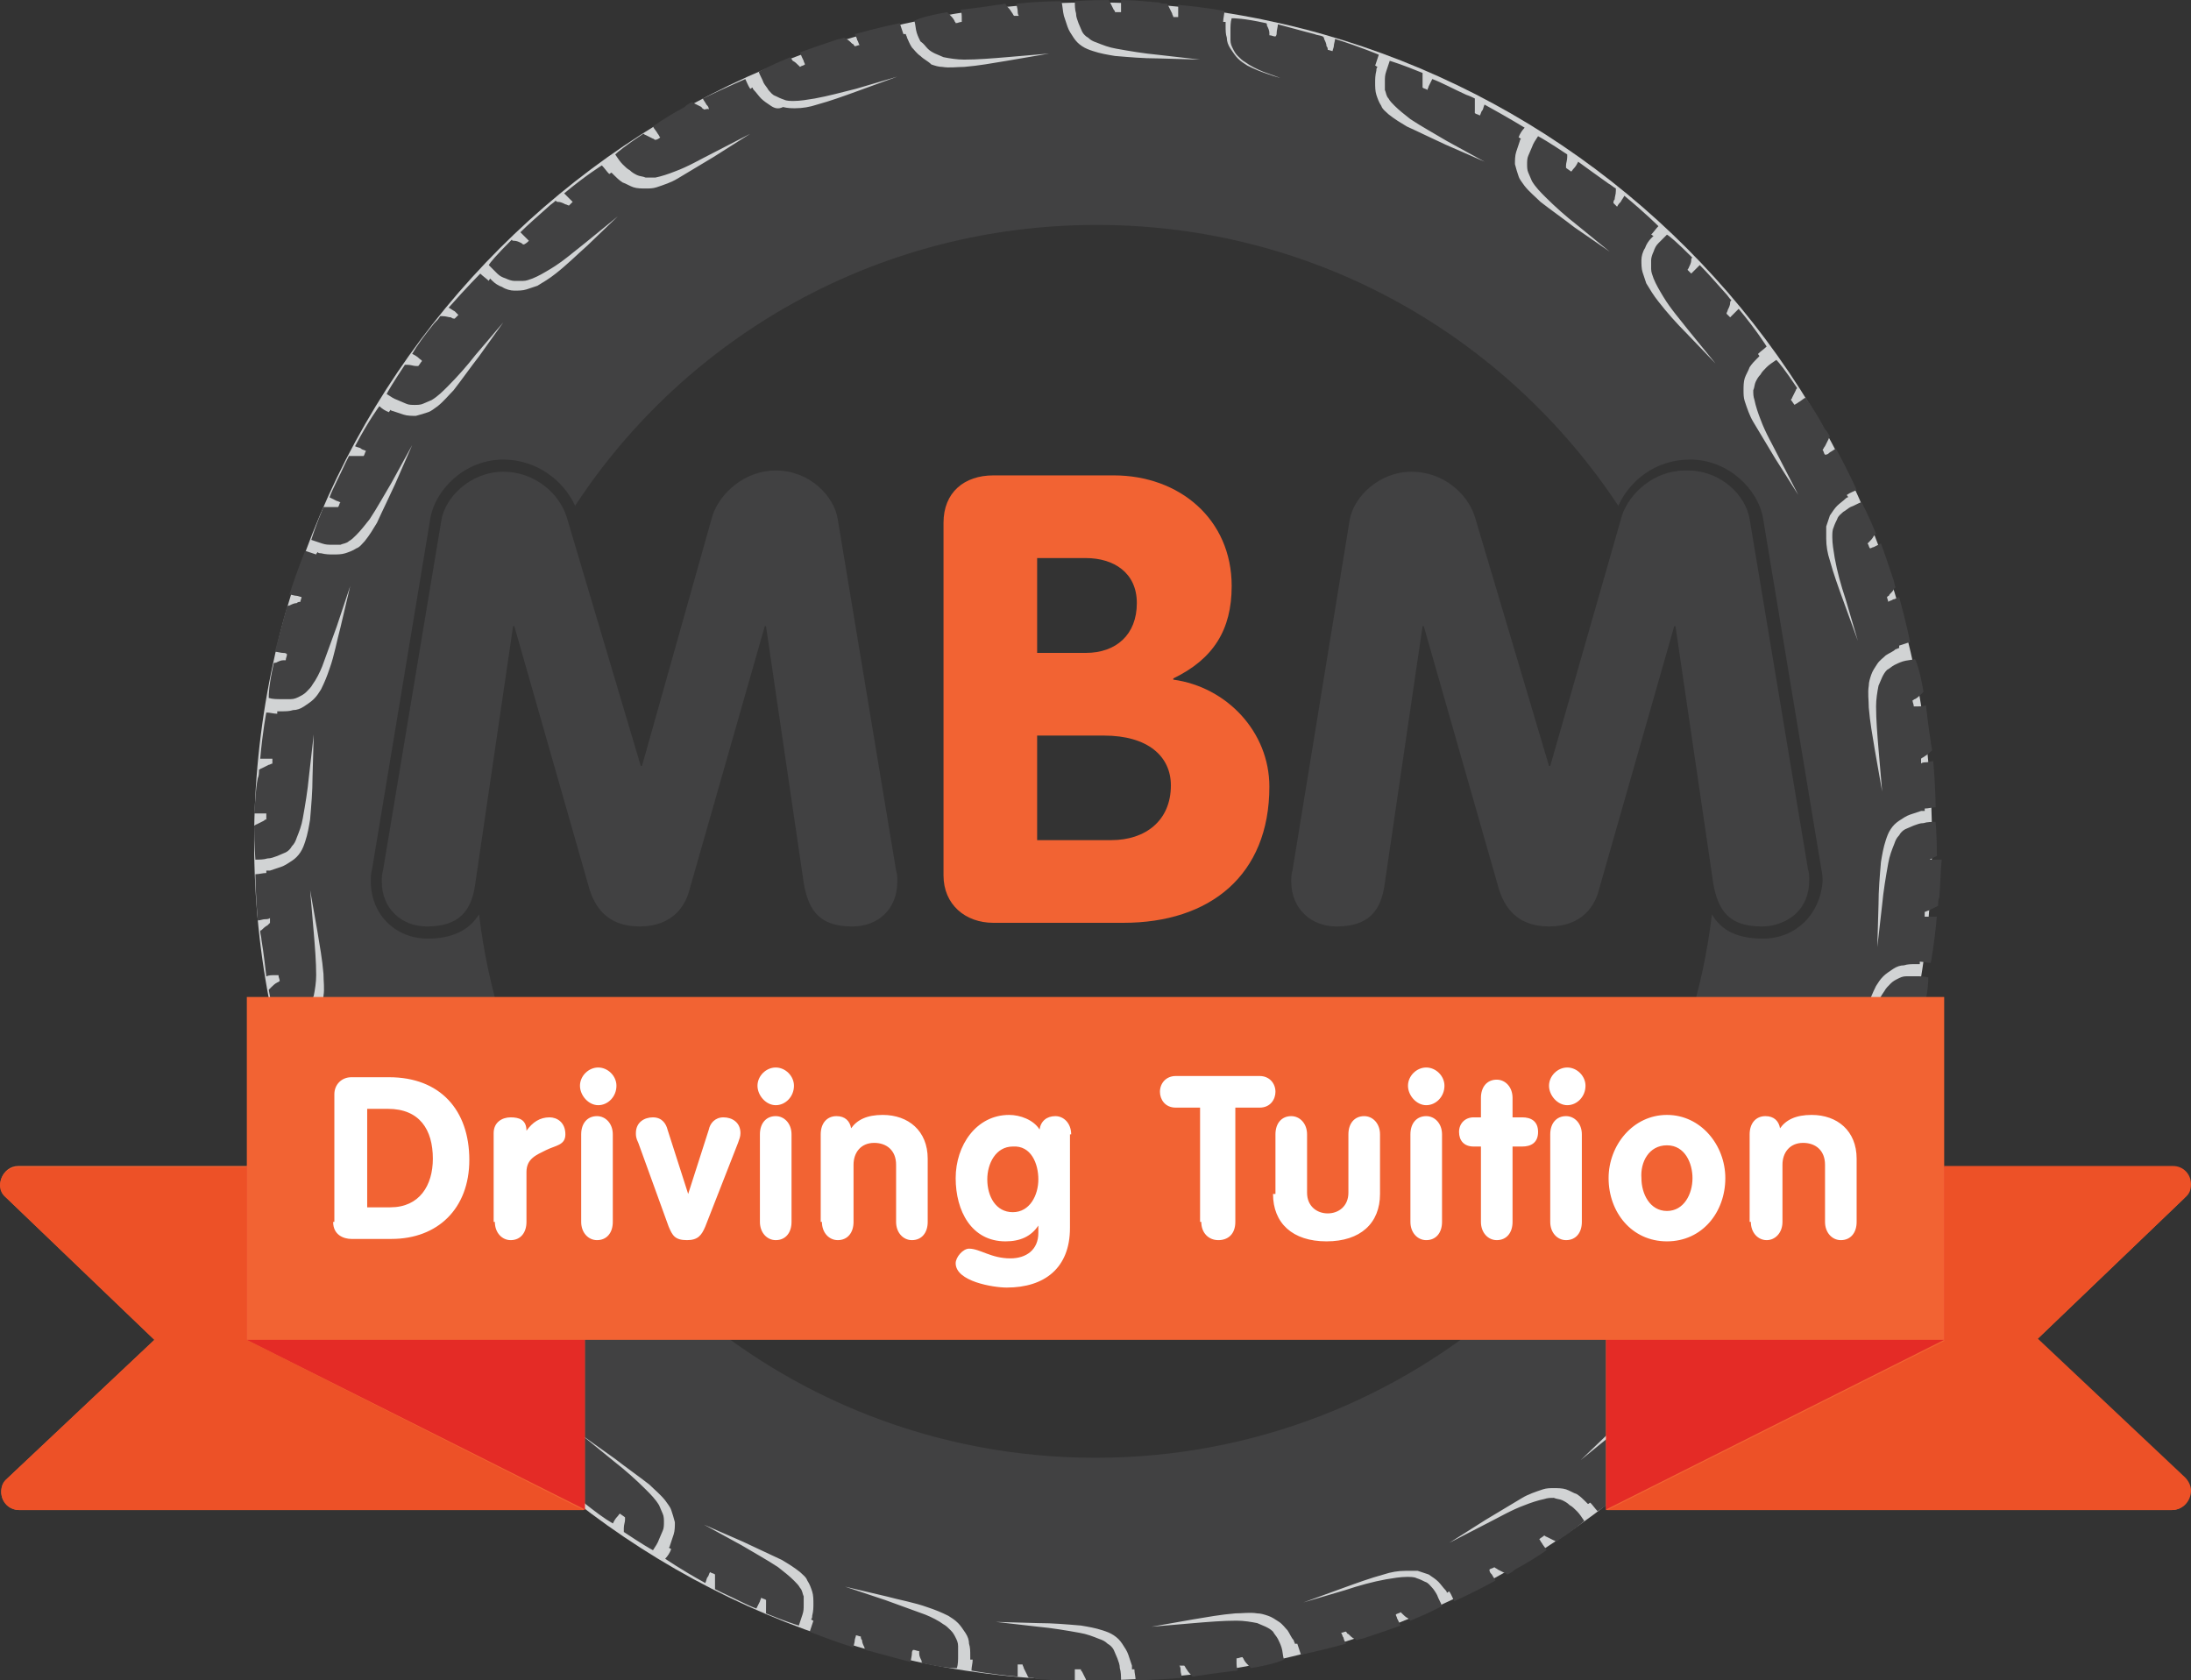 <svg id="Layer_1" xmlns="http://www.w3.org/2000/svg" xmlns:xlink="http://www.w3.org/1999/xlink" viewBox="0 0 180.2 138.2"><rect x="0" y="0" width="180.2" height="138.2" fill="#333333" stroke="none"/><style>.st1,.st2,.st3,.st4{clip-path:url(#SVGID_2_);fill:#414142}.st2,.st3,.st4{fill:#f26333}.st3,.st4{fill:#ed5127}.st4{fill:#e42b26}</style><defs><path id="SVGID_1_" d="M0 0h180.2v138.4H0z"/></defs><clipPath id="SVGID_2_"><use xlink:href="#SVGID_1_" overflow="visible"/></clipPath><path d="M89.9.2c-38.1 0-69 30.9-69 69s30.9 69 69 69 69-30.9 69-69-30.8-69-69-69m.1 131.7c-34.6 0-62.6-28-62.6-62.6S55.4 6.7 90 6.7s62.6 28 62.6 62.6-28 62.6-62.6 62.6" clip-path="url(#SVGID_2_)" fill="#d1d3d4"/><path class="st1" d="M143.9 42.7c-.3-1.9-2.3-4-5.1-4-2.6 0-4.6 1.9-5.2 3.7v.1c4.8 7.7 7.6 16.9 7.6 26.6 0 1.3 0 2.6-.1 3.8.4 2.2 1.5 3.2 4 3.2 2.1 0 3.7-1.4 3.7-3.7 0-.3 0-.6-.1-.9l-4.8-28.8z"/><path class="st1" d="M158.5 70.8l.6-.3c.1 0 .1-.1.2-.1 0-1.8-.1-2.6-.1-2.8-.3 0-.7 0-1 .1-.3 0-.5.1-.8.2-.2.1-.5.2-.7.3-.2.1-.4.3-.5.5-.2.2-.3.4-.4.7-.2.5-.4 1-.5 1.6-.2 1.1-.4 2.3-.5 3.4l-.4 3.5.1-3.5c0-1.2.1-2.3.2-3.5.1-.6.2-1.2.4-1.8.1-.3.2-.6.4-.9.2-.3.4-.5.7-.7.3-.2.6-.4.9-.5l.9-.3h.3v-.2c.3 0 .6-.1.9-.1 0 0 0-1.5-.2-3.8-.2 0-.4.1-.6.1-.1 0-.3 0-.4.1v-.4c.1-.1.2-.1.3-.2.2-.1.4-.3.5-.4.1 0 .1-.1.1-.1 0-.2-.1-.5-.1-.7-.2-1.2-.3-2.2-.4-3-.2.1-.5.1-.7.1h-.3c0-.2-.1-.3-.1-.5.1 0 .1-.1.2-.1.2-.1.4-.3.5-.4l.2-.2c-.3-1.8-.6-2.5-.7-2.7-.3.1-.7.1-1 .2-.3.1-.5.2-.7.3-.2.1-.4.3-.6.4-.2.2-.3.4-.4.6-.1.2-.2.5-.3.7-.1.5-.2 1.1-.2 1.7 0 1.1.1 2.3.2 3.5l.3 3.5-.6-3.4c-.2-1.2-.4-2.3-.5-3.5 0-.6-.1-1.2 0-1.8 0-.3.1-.6.2-.9.1-.3.3-.6.5-.9.2-.3.5-.5.7-.7.3-.2.6-.3.8-.5.1 0 .2-.1.3-.1v-.2l.9-.3s-.3-1.5-.9-3.7c-.2.1-.4.2-.5.2-.1.1-.3.1-.4.2 0-.1-.1-.3-.1-.4.1-.1.2-.1.2-.2.2-.2.3-.3.4-.5l.1-.1c-.1-.2-.1-.5-.2-.7-.4-1.2-.7-2.1-1-2.9l-.6.3c-.1 0-.2.1-.3.1-.1-.1-.1-.3-.2-.4l.1-.1c.2-.2.3-.3.4-.5l.2-.2c-.7-1.7-1.1-2.4-1.2-2.6-.3.1-.6.3-.9.4-.2.1-.4.3-.6.4-.2.2-.4.3-.5.6-.1.2-.2.4-.3.7-.1.2-.1.5-.1.8 0 .5.1 1.1.2 1.7.2 1.1.5 2.2.9 3.4l1 3.4-1.2-3.3c-.4-1.1-.8-2.2-1.1-3.3-.2-.6-.3-1.2-.3-1.8v-1l.3-.9c.2-.3.4-.6.6-.8.2-.2.5-.4.7-.6.1-.1.2-.1.2-.1 0-.1-.1-.1-.1-.2.3-.2.6-.3.8-.4 0 0-.6-1.4-1.7-3.4-.2.1-.3.2-.5.3-.1.1-.2.2-.4.2-.1-.1-.1-.3-.2-.4.1-.1.1-.2.2-.3l.3-.6c0-.1.1-.1.1-.2-.1-.2-.2-.4-.4-.6-.6-1.1-1.1-1.9-1.6-2.6-.2.1-.4.3-.6.4-.1.1-.2.1-.3.2-.1-.1-.2-.3-.3-.4 0-.1.1-.1.1-.2l.3-.6c0-.1.1-.1.1-.2-1-1.5-1.5-2.1-1.7-2.3-.3.2-.6.4-.8.6-.2.2-.4.4-.5.6-.2.2-.3.4-.4.6-.1.2-.1.5-.2.7 0 .3 0 .5.1.8.1.5.3 1.1.5 1.6.4 1.1 1 2.1 1.5 3.1l1.6 3.1-1.9-3-1.8-3c-.3-.5-.5-1.1-.7-1.7-.1-.3-.1-.6-.1-.9 0-.3 0-.7.1-1 .1-.3.3-.6.4-.9.2-.3.4-.5.6-.7l.2-.2c0-.1-.1-.1-.1-.2.2-.2.5-.4.7-.6 0 0-.8-1.3-2.3-3.1l-.4.4-.3.3-.3-.3c0-.1.1-.2.1-.3.1-.2.2-.4.2-.6 0-.1 0-.1.1-.2-.2-.2-.3-.4-.5-.6-.8-.9-1.5-1.7-2.1-2.3l-.5.5-.2.2-.3-.3c0-.1.1-.1.1-.2.1-.2.2-.4.2-.6 0-.1 0-.2.1-.2-1.3-1.3-1.9-1.8-2.1-1.9l-.7.7c-.2.2-.3.4-.4.7-.1.2-.2.5-.2.7v.7c0 .3.1.5.2.8.2.5.5 1 .8 1.5.6 1 1.4 1.9 2.1 2.8l2.2 2.7-2.4-2.5c-.8-.8-1.6-1.7-2.3-2.6-.4-.5-.7-1-1-1.5l-.3-.9c-.1-.3-.1-.7-.1-1 0-.3.1-.7.3-1 .1-.3.3-.6.5-.8l.2-.2c-.1 0-.1-.1-.2-.1.2-.2.4-.5.6-.7 0 0-1.1-1.1-2.8-2.5-.1.2-.2.3-.3.5-.1.1-.2.2-.3.4l-.3-.3c0-.1 0-.2.1-.3 0-.2.1-.4.1-.7v-.2c-.2-.1-.4-.3-.6-.4-1-.7-1.8-1.3-2.5-1.8-.1.2-.2.4-.4.6-.1.1-.1.2-.2.2-.1-.1-.3-.2-.4-.3v-.2c0-.2.1-.4.1-.7v-.2c-1.5-1-2.2-1.4-2.4-1.5-.2.3-.4.6-.5.9-.1.2-.2.5-.3.7-.1.2-.1.5-.1.7 0 .2 0 .5.1.7.1.2.2.5.3.7.3.5.7.9 1.1 1.3.8.8 1.7 1.6 2.6 2.3l2.7 2.2-2.9-2c-.9-.7-1.9-1.4-2.8-2.1-.4-.4-.9-.8-1.3-1.3-.2-.3-.4-.5-.5-.8-.1-.3-.2-.6-.3-1 0-.3 0-.7.1-1l.3-.9c0-.1.1-.2.1-.2-.1 0-.1-.1-.2-.1.1-.3.3-.6.5-.8 0 0-1.3-.8-3.3-1.9-.1.2-.1.4-.2.5-.1.1-.1.3-.2.4-.1-.1-.3-.1-.4-.2V9v-.7-.2c-.2-.1-.4-.2-.7-.3-1.1-.5-2-1-2.8-1.3l-.3.6c0 .1-.1.2-.1.3-.1-.1-.3-.1-.4-.2V7v-.7V6c-1.7-.7-2.4-.9-2.7-1l-.3.9c-.1.3-.1.5-.1.8v.7c.1.2.1.5.3.7.1.2.3.4.5.6.4.4.8.7 1.3 1.1.9.6 2 1.2 3 1.8l3.1 1.7-3.2-1.4c-1.1-.5-2.1-1-3.2-1.5-.5-.3-1-.6-1.5-1-.2-.2-.5-.4-.6-.7-.2-.3-.3-.6-.4-.9-.1-.3-.1-.7-.1-1 0-.3 0-.6.1-1 0-.1 0-.2.1-.3-.1 0-.1-.1-.2-.1l.3-.9s-1.4-.6-3.6-1.3c0 .2-.1.4-.1.6 0 .1-.1.3-.1.4-.1 0-.3-.1-.4-.1 0-.1 0-.2-.1-.3 0-.2-.1-.4-.2-.6 0-.1 0-.1-.1-.2-.2-.1-.5-.1-.7-.2-1.2-.3-2.2-.6-3-.8 0 .2-.1.5-.1.7 0 .1 0 .2-.1.3-.2 0-.3-.1-.5-.1v-.2c0-.2-.1-.4-.2-.6 0-.1 0-.2-.1-.2-1.8-.4-2.6-.4-2.8-.4-.1.3-.1.7-.1 1v.8c0 .3.1.5.2.7.1.2.2.4.4.6.2.2.4.4.6.5.4.3 1 .6 1.5.8l3.3 1.2 3.3 1-2.8-1.1c-1.1-.3-2.3-.5-3.4-.9-.6-.2-1.1-.4-1.7-.7-.3-.2-.5-.3-.8-.6-.2-.2-.4-.5-.6-.8-.2-.3-.3-.6-.3-.9-.1-.3-.1-.6-.1-1v-.3h-.2c0-.3.1-.6.1-.9 0 0-1.5-.3-3.8-.5v1h-.4c0-.1-.1-.2-.1-.3l-.3-.6c0-.1-.1-.1-.1-.2-.2 0-.5 0-.7-.1-1.2-.1-2.2-.2-3.1-.2v1h-.5c0-.1 0-.1-.1-.2l-.3-.6c0-.1-.1-.1-.1-.2-1.8 0-2.6.1-2.8.1 0 .3 0 .7.1 1 0 .3.1.5.2.8.1.2.2.5.3.7.1.2.3.4.5.5.2.2.4.3.7.4.5.2 1 .4 1.6.5 1.1.2 2.3.4 3.4.5l3.5.4-3.5-.1c-1.2 0-2.3-.1-3.5-.2-.6-.1-1.2-.2-1.8-.4-.3-.1-.6-.2-.9-.4-.3-.2-.5-.4-.7-.7-.2-.3-.4-.6-.5-.9l-.3-.9c-.1-.4-.1-.8-.2-1.2-.4 0-1.8 0-3.7.2 0 .2.1.4.1.6 0 .1 0 .3.1.4h-.4c-.1-.1-.1-.2-.2-.3-.1-.2-.3-.4-.4-.5 0-.1-.1-.1-.1-.2-.2 0-.5.1-.7.1-1.2.2-2.2.3-3 .4.1.2.1.5.1.7v.3c-.2 0-.3.1-.5.1 0-.1-.1-.1-.1-.2-.1-.2-.3-.4-.4-.5l-.2-.2c-1.8.3-2.5.6-2.7.7.1.3.1.7.2 1 .1.3.2.5.3.7.3.2.4.4.6.6.2.2.4.3.6.4.2.1.5.2.7.3.5.1 1.1.2 1.7.2 1.1 0 2.3-.1 3.5-.2l3.5-.3-3.5.6c-1.2.2-2.3.4-3.5.5-.6 0-1.2.1-1.8 0-.3 0-.6-.1-.9-.2-.3-.3-.6-.4-.9-.7-.3-.2-.5-.5-.7-.7-.2-.3-.3-.6-.4-.8 0-.1-.1-.2-.1-.3h-.2l-.3-.9s-1.5.3-3.7.9c.1.2.2.4.2.5.1.1.1.3.2.4-.1 0-.3.1-.4.1-.1-.1-.1-.2-.2-.2-.2-.2-.3-.3-.5-.4 0 0-.1-.1-.2-.1-.2.1-.5.1-.7.2-1.2.4-2.1.7-2.9 1 .1.3.2.5.3.7 0 .1.1.2.1.3-.1.1-.3.1-.4.2l-.1-.1c-.2-.2-.3-.3-.5-.4-.1-.2-.2-.2-.2-.3-1.7.7-2.4 1.1-2.6 1.2.1.3.3.6.4.9.1.2.3.4.4.6.2.2.3.4.6.5.2.1.4.2.7.3.2.1.5.1.8.1.5 0 1.1-.1 1.7-.2 1.1-.2 2.2-.5 3.4-.8l3.4-1-3.3 1.2c-1.1.4-2.2.8-3.3 1.1-.6.2-1.2.3-1.8.3-.3 0-.6 0-1-.1-.4.2-.7.1-1-.1-.3-.2-.6-.4-.8-.6-.2-.2-.4-.5-.6-.7-.1-.1-.1-.2-.1-.2-.1 0-.1.1-.2.1-.2-.3-.3-.6-.4-.8 0 0-1.4.6-3.5 1.6.1.2.2.3.3.5.1.1.2.2.2.4-.1-.1-.2 0-.4 0-.1-.1-.2-.1-.2-.2l-.6-.3c-.1 0-.1-.1-.2-.1-.2.1-.4.2-.6.4-1.1.6-1.9 1.1-2.6 1.6.1.2.3.4.4.6.1.1.1.2.2.3-.1.1-.3.2-.4.2-.1 0-.1-.1-.2-.1l-.6-.3c-.1 0-.1-.1-.2-.1-1.5 1-2.1 1.5-2.3 1.7.2.3.4.6.6.8.2.2.4.4.6.5.2.2.4.3.6.4.2.1.5.1.7.2h.8c.5-.1 1.1-.3 1.6-.5 1.1-.4 2.1-1 3.1-1.5l3.1-1.6-3 1.9-3 1.8c-.5.3-1.1.5-1.7.7-.3.1-.6.1-.9.1-.3 0-.7 0-1-.1-.3-.1-.6-.3-.9-.4-.3-.2-.5-.4-.7-.6l-.2-.2c-.1 0-.1.1-.2.1-.2-.2-.4-.5-.6-.7 0 0-1.3.8-3.1 2.3l.4.4.3.3-.3.3c-.1 0-.2-.1-.3-.1-.2-.1-.4-.2-.6-.2-.1 0-.1 0-.2-.1-.2.2-.4.3-.6.5-.9.8-1.7 1.5-2.3 2.1l.5.5.2.2c-.1.1-.2.2-.4.3-.1 0-.1 0-.2-.1-.2-.1-.4-.2-.6-.2-.1 0-.2 0-.2-.1-1.3 1.3-1.8 1.9-1.9 2.1l.7.7c.2.2.4.3.7.4.2.1.5.2.7.2h.7c.3 0 .5-.1.8-.2.5-.2 1-.5 1.5-.8 1-.6 1.9-1.4 2.8-2.1l2.7-2.2-2.5 2.4c-.9.8-1.7 1.6-2.6 2.3-.5.4-1 .7-1.5 1l-.9.3c-.3.1-.7.1-1 .1-.3 0-.7-.1-1-.3-.3-.1-.6-.3-.8-.5l-.2-.2c0 .1-.1.1-.1.2-.2-.2-.5-.4-.7-.6 0 0-1.1 1.1-2.6 2.8.2.1.3.2.5.3l.3.3-.3.3c-.1 0-.2 0-.3-.1-.2 0-.4-.1-.7-.1h-.2c-.1.2-.3.4-.5.6-.8 1-1.4 1.8-1.8 2.5.2.1.4.2.6.4.1.1.2.1.2.2-.1.1-.2.3-.3.4h-.2c-.2 0-.4-.1-.7-.1h-.2c-1 1.5-1.4 2.2-1.5 2.4.3.2.6.4.9.5.2.1.5.2.7.3.2.1.5.1.7.1.2 0 .5 0 .7-.1.2-.1.5-.2.7-.3.5-.3.9-.7 1.3-1.1.8-.8 1.6-1.7 2.3-2.6l2.3-2.7-2 2.8c-.7.9-1.4 1.9-2.1 2.8-.4.4-.8.9-1.3 1.3-.3.2-.5.4-.8.5-.3.1-.6.2-1 .3-.3 0-.7 0-1-.1l-.9-.3c-.1 0-.2-.1-.2-.1 0 .1-.1.1-.1.2-.3-.1-.6-.3-.8-.5 0 0-.9 1.2-2 3.3.2.1.4.1.5.2.1.1.3.1.4.2-.1.1-.1.3-.2.4h-1.2l-.3.6c-.5 1.1-1 2-1.3 2.8l.6.3c.1 0 .2.1.3.1-.1.1-.1.3-.2.4h-1.2c-.7 1.7-.9 2.4-1 2.7l.9.3c.3.1.5.1.8.1h.7c.2-.1.5-.1.7-.3.2-.1.4-.3.6-.5.4-.4.7-.8 1.1-1.3.6-.9 1.2-2 1.8-3l1.7-3.1-1.4 3.2c-.5 1.1-1 2.1-1.5 3.2-.3.5-.6 1-1 1.5-.2.2-.4.5-.7.6-.3.2-.6.3-.9.4-.3.1-.7.1-1 .1-.3 0-.6 0-1-.1-.1 0-.2 0-.3-.1 0 .1-.1.1-.1.2l-.9-.3s-.6 1.4-1.3 3.6c.2 0 .4.1.6.1.1 0 .3.1.4.1 0 .1-.1.3-.1.4-.1 0-.2 0-.3.1-.2 0-.4.1-.6.2-.1 0-.1 0-.2.1-.1.2-.1.5-.2.7-.3 1.2-.6 2.2-.8 3 .2 0 .5.1.7.1.1 0 .2 0 .3.1 0 .2-.1.3-.1.5h-.2c-.2 0-.4.1-.6.2-.1 0-.2 0-.2.1-.4 1.8-.4 2.5-.4 2.8.3.1.7.1 1 .1h.8c.3 0 .5-.1.7-.2.2-.1.4-.2.6-.4.2-.2.4-.4.5-.6.3-.4.6-1 .8-1.5l1.2-3.3 1.1-3.3-.8 3.4c-.3 1.1-.5 2.3-.9 3.4-.2.6-.4 1.1-.7 1.7-.2.3-.3.5-.6.8-.2.2-.5.4-.8.6-.3.2-.6.3-.9.3-.3.1-.6.1-1 .1h-.3v.2c-.3 0-.6-.1-.9-.1 0 0-.3 1.5-.5 3.8h1v.4c-.1 0-.2.1-.3.1l-.6.3c-.1 0-.1.1-.2.1 0 .2 0 .5-.1.7-.2 1-.2 2-.3 2.9h1v.5c-.1 0-.1 0-.2.1l-.6.3c-.1 0-.1.1-.2.1 0 1.8.1 2.6.1 2.8.3 0 .7 0 1-.1.3 0 .5-.1.8-.2.2-.1.5-.2.7-.3.2-.1.4-.3.5-.5.2-.2.3-.4.4-.7.2-.5.4-1 .5-1.6.2-1.1.4-2.3.5-3.4l.4-3.5-.1 3.5c0 1.2-.1 2.3-.2 3.5-.1.6-.2 1.2-.4 1.8-.1.3-.2.6-.4.9-.2.3-.4.5-.7.7-.3.2-.6.4-.9.5l-.9.3h-.3v.2c-.3 0-.6.1-.9.1 0 0 0 1.5.2 3.8.2 0 .4-.1.6-.1.1 0 .3 0 .4-.1v.4l-.2.2c-.2.1-.4.3-.5.4-.1 0-.1.1-.1.1 0 .2.1.5.1.7.2 1.2.3 2.2.4 3 .2-.1.5-.1.7-.1h.3c0 .2.1.3.1.5-.1 0-.1.1-.2.1-.2.1-.4.3-.5.4l-.2.2c.3 1.8.6 2.5.7 2.7.3-.1.7-.1 1-.2.3-.1.5-.2.7-.3.2-.1.4-.3.6-.4.2-.2.3-.4.4-.6.1-.2.2-.5.3-.7.1-.5.2-1.1.2-1.7 0-1.1-.1-2.3-.2-3.5l-.3-3.5.6 3.4c.2 1.2.4 2.3.5 3.5 0 .6.1 1.2 0 1.8 0 .3-.1.6-.2.9-.1.3-.3.6-.5.9-.2.3-.5.5-.7.7-.3.2-.6.3-.8.4-.1 0-.2.1-.3.1v.2l-.9.3s.3 1.5.9 3.7c.2-.1.4-.2.5-.2.1-.1.3-.1.4-.2 0 .1.1.3.1.4-.1.1-.2.1-.2.2-.2.2-.3.3-.4.5 0 .1-.1.1-.1.2.1.2.1.5.2.7.4 1.2.7 2.1 1 2.9l.6-.3c.1 0 .2-.1.3-.1.1.1.1.3.2.4l-.1.1c-.2.2-.3.3-.4.5l-.2.2c.7 1.7 1.1 2.4 1.2 2.6.3-.1.6-.3.9-.4.2-.1.5-.3.6-.4.2-.2.4-.3.5-.6.1-.2.2-.4.3-.7.1-.2.1-.5.1-.8 0-.5-.1-1.1-.2-1.7-.2-1.1-.5-2.2-.9-3.4l-1-3.4 1.2 3.3c.4 1.1.8 2.2 1.1 3.3.2.6.3 1.2.3 1.8 0 .3 0 .6-.1 1l-.3.9c-.2.3-.4.6-.6.8-.2.2-.5.4-.7.6-.1.1-.2.1-.2.1 0 .1.1.1.1.2-.3.2-.6.3-.8.4 0 0 .6 1.4 1.6 3.4.2-.1.3-.2.5-.3.1-.1.2-.2.4-.2.1.1.1.3.2.4-.1.1-.1.2-.2.3l-.3.6c0 .1-.1.1-.1.2.1.2.2.4.4.6.6 1.1 1.1 1.9 1.6 2.6.2-.1.4-.3.6-.4.1-.1.2-.1.3-.2.1.1.2.3.3.4 0 .1-.1.1-.1.2l-.3.6c0 .1-.1.1-.1.2 1 1.5 1.5 2.1 1.7 2.3.3-.2.6-.4.8-.6.2-.2.4-.4.5-.6.2-.2.3-.4.4-.6.1-.2.1-.5.2-.7v-.8c-.1-.5-.3-1.1-.5-1.6-.4-1.1-1-2.1-1.5-3.1l-1.6-3.1 1.9 3 1.8 3c.3.5.5 1.1.7 1.7.1.3.1.6.1.9 0 .3 0 .7-.1 1-.1.3-.3.6-.4.9-.2.3-.4.5-.6.7l-.2.2c0 .1.1.1.1.2-.2.2-.5.4-.7.6 0 0 .8 1.3 2.3 3.1l.4-.4.3-.3.3.3c0 .1-.1.2-.1.3-.1.2-.2.4-.2.6 0 .1 0 .1-.1.2.2.2.3.4.5.6.8.9 1.5 1.7 2.1 2.3l.5-.5.2-.2.3.3c0 .1-.1.1-.1.2-.1.2-.2.4-.2.6 0 .1-.1.2-.1.2 1.3 1.3 1.9 1.8 2.1 1.9l.7-.7c.2-.2.3-.4.4-.7.1-.2.2-.5.2-.7v-.7c0-.3-.1-.5-.2-.8-.2-.5-.5-1-.8-1.5-.6-1-1.4-1.9-2.1-2.8l-2.2-2.7 2.4 2.5c.8.9 1.6 1.7 2.3 2.6.4.5.7 1 1 1.5l.3.9c.1.3.1.7.1 1 0 .3-.1.7-.3 1-.1.3-.3.6-.5.8l-.2.2c.1 0 .1.1.2.1-.2.2-.4.5-.6.7 0 0 1.1 1.1 2.8 2.6.1-.2.2-.3.3-.5l.3-.3.3.3c0 .1 0 .2-.1.3 0 .2-.1.4-.1.7v.2c.2.1.4.3.6.5 1 .8 1.8 1.4 2.5 1.8.1-.2.2-.4.4-.6.1-.1.1-.2.2-.2.1.1.3.2.4.3v.2c0 .2-.1.4-.1.7v.3c1.5 1 2.2 1.4 2.4 1.5.2-.3.4-.6.5-.9.1-.2.2-.5.3-.7.1-.2.1-.5.1-.7 0-.2 0-.5-.1-.7-.1-.2-.2-.5-.3-.7-.3-.5-.7-.9-1.1-1.3-.8-.8-1.7-1.6-2.6-2.3l-2.7-2.2 2.8 2c.9.7 1.9 1.4 2.8 2.1.4.4.9.8 1.3 1.3.2.3.4.5.5.8.1.3.2.6.3 1 0 .3 0 .7-.1 1l-.3.9c0 .1-.1.2-.1.2.1 0 .1.1.2.1-.1.3-.3.6-.5.8 0 0 1.3.9 3.3 2 .1-.2.1-.4.2-.5.1-.1.1-.3.2-.4.1.1.3.1.4.2v1.2l.6.3c1.1.5 2 1 2.8 1.3l.3-.6c0-.1.1-.2.1-.3.1.1.3.1.4.2V132.7c1.7.7 2.4.9 2.7 1l.3-.9c.1-.3.1-.5.1-.8v-.7c-.1-.2-.1-.5-.3-.7-.1-.2-.3-.4-.5-.6-.4-.4-.8-.7-1.3-1.1-.9-.6-2-1.2-3-1.8l-3.1-1.7 3.2 1.4c1.1.5 2.1 1 3.2 1.5.5.3 1 .6 1.5 1 .2.2.5.4.6.7.2.3.3.6.4.9.1.3.1.7.1 1 0 .3 0 .6-.1 1 0 .1 0 .2-.1.3.1 0 .1.1.2.1l-.3.9s1.4.6 3.6 1.3c0-.2.1-.4.1-.6 0-.1.1-.3.1-.4.1 0 .3.1.4.1 0 .1 0 .2.1.3 0 .2.1.4.2.6 0 .1 0 .1.1.2.2.1.5.1.7.2 1.2.3 2.2.6 3 .8 0-.2.1-.5.1-.7 0-.1 0-.2.1-.3.2 0 .3.1.5.1v.2c0 .2.1.4.2.6 0 .1 0 .2.1.2 1.8.4 2.5.4 2.8.4.1-.3.1-.7.1-1v-.8c0-.3-.1-.5-.2-.7-.1-.2-.2-.4-.4-.6-.2-.2-.4-.4-.6-.5-.4-.3-1-.6-1.5-.8l-3.3-1.2-3.3-1.1 3.4.8c1.1.3 2.3.5 3.4.9.6.2 1.1.4 1.7.7.3.2.5.3.8.6.2.2.4.5.6.8.2.3.3.6.3.9.1.3.1.6.1 1v.3h.2c0 .3-.1.6-.1.9 0 0 1.5.3 3.8.5v-.6-.4h.4c0 .1.1.2.1.3l.3.6c0 .1.1.1.1.2.2 0 .5 0 .7.1 1.2.1 2.2.1 3.1.2v-.7-.3h.5c0 .1 0 .1.1.2l.3.6c0 .1.1.1.1.2 1.8 0 2.6-.1 2.8-.1 0-.3 0-.7-.1-1 0-.3-.1-.5-.2-.8-.1-.2-.2-.5-.3-.7-.1-.2-.3-.4-.5-.5-.2-.2-.4-.3-.7-.4-.5-.2-1-.4-1.6-.5-1.1-.2-2.3-.4-3.4-.5l-3.5-.4 3.5.1c1.2 0 2.3.1 3.5.2.6.1 1.2.2 1.8.4.3.1.6.2.9.4.3.2.5.4.7.7.2.3.4.6.5.9l.3.9v.3h.2c0 .3.1.6.1.9 0 0 1.5 0 3.8-.2 0-.2-.1-.4-.1-.6 0-.1 0-.3-.1-.4h.4c.1.1.1.2.2.3.1.2.3.4.4.5 0 .1.1.1.1.1.2 0 .5-.1.7-.1 1.2-.2 2.2-.3 3-.4-.1-.2-.1-.5-.1-.7v-.3c.2 0 .3-.1.5-.1 0 .1.1.1.1.2.1.2.3.4.4.5l.2.2c1.8-.3 2.5-.6 2.7-.7-.1-.3-.1-.7-.2-1-.1-.3-.2-.5-.3-.7-.1-.2-.3-.4-.4-.6-.2-.2-.4-.3-.6-.4-.2-.1-.5-.2-.7-.3-.5-.1-1.1-.2-1.7-.2-1.1 0-2.3.1-3.5.2l-3.5.3 3.4-.6c1.2-.2 2.3-.4 3.5-.5.6 0 1.2-.1 1.8 0 .3 0 .6.1.9.2.3.1.6.3.9.5.3.2.5.5.7.7.2.3.3.6.5.8 0 .1.1.2.1.3h.2l.3.9s1.5-.3 3.7-.9c-.1-.2-.2-.4-.2-.5-.1-.1-.1-.3-.2-.4.1 0 .3-.1.4-.1.1.1.1.2.2.2.2.2.3.3.5.4.1 0 .1.1.2.1.2-.1.5-.1.7-.2 1.2-.4 2.1-.7 2.9-1l-.3-.6c0-.1-.1-.2-.1-.3.1-.1.3-.1.4-.2l.1.1c.2.2.3.3.5.4l.2.2c1.7-.7 2.4-1.1 2.6-1.2-.1-.3-.3-.6-.4-.9-.1-.2-.3-.5-.4-.6-.2-.2-.3-.4-.6-.5-.2-.1-.4-.2-.7-.3-.2-.1-.5-.1-.8-.1-.5 0-1.1.1-1.7.2-1.1.2-2.2.5-3.4.9l-3.4 1 3.3-1.2c1.1-.4 2.2-.8 3.3-1.1.6-.2 1.2-.3 1.8-.3h1l.9.3c.3.2.6.4.8.6.2.2.4.5.6.7.1.1.1.2.1.2.1 0 .1-.1.2-.1.2.3.3.6.4.8 0 0 1.4-.6 3.4-1.7-.1-.2-.2-.3-.3-.5-.1-.1-.2-.2-.2-.4.1-.1.3-.1.4-.2.1.1.2.1.3.2l.6.3c.1 0 .1.1.2.1.2-.1.4-.2.6-.4 1.1-.6 1.9-1.1 2.6-1.6-.1-.2-.3-.4-.4-.6-.1-.1-.1-.2-.2-.3.1-.1.3-.2.4-.3.1 0 .1.1.2.1l.6.3c.1 0 .1.1.2.1 1.5-1 2.1-1.5 2.3-1.7-.2-.3-.4-.6-.6-.8-.2-.2-.4-.4-.6-.5-.2-.2-.4-.3-.6-.4-.2-.1-.5-.1-.7-.2-.3 0-.5 0-.8.1-.5.1-1.1.3-1.6.5-1.1.4-2.1 1-3.1 1.5l-3.1 1.6 3-1.9 3-1.8c.5-.3 1.1-.5 1.7-.7.3-.1.6-.1.9-.1.3 0 .7 0 1 .1.3.1.6.3.9.4.3.2.5.4.7.6l.2.2c.1 0 .1-.1.2-.1.2.2.4.5.6.7 0 0 1.3-.8 3.1-2.3l-.4-.4-.3-.3.3-.3c.1 0 .2.1.3.1.2.1.4.2.6.2.1 0 .1 0 .2.1.2-.2.4-.3.6-.5.9-.8 1.7-1.5 2.3-2.1l-.5-.5-.2-.2.3-.3c.1 0 .1.1.2.1.2.1.4.2.6.2.1 0 .2 0 .2.1 1.3-1.3 1.8-1.9 1.9-2.1l-.7-.7c-.2-.2-.4-.3-.7-.4-.2-.1-.5-.2-.7-.2h-.7c-.3 0-.5.1-.8.2-.5.2-1 .5-1.5.8-1 .6-1.9 1.4-2.8 2.1l-2.7 2.2 2.5-2.4c.9-.8 1.7-1.6 2.6-2.3.5-.4 1-.7 1.5-1l.9-.3c.3-.1.7-.1 1-.1.3 0 .7.1 1 .3.3.1.6.3.8.5l.2.2c0-.1.1-.1.1-.2.2.2.5.4.7.6 0 0 1.1-1.1 2.6-2.8-.2-.1-.3-.2-.5-.3-.1-.1-.2-.2-.4-.3l.3-.3c.1 0 .2 0 .3.1.2 0 .4.1.7.1h.2c.1-.2.3-.4.5-.6.7-1 1.4-1.8 1.8-2.5-.2-.1-.4-.2-.6-.4-.1-.1-.2-.1-.2-.2.1-.1.2-.3.3-.4h.2c.2 0 .4.1.7.1h.2c1-1.5 1.4-2.2 1.5-2.4-.3-.2-.6-.4-.9-.5-.2-.1-.5-.2-.7-.3-.2-.1-.5-.1-.7-.1-.2 0-.5.1-.7.1-.2.1-.5.2-.7.3-.5.3-.9.7-1.3 1.1-.8.8-1.6 1.7-2.3 2.6l-2.2 2.7 2-2.8c.7-.9 1.4-1.9 2.1-2.8.4-.4.8-.9 1.3-1.3.3-.2.5-.4.8-.5.3-.1.6-.2 1-.3.3 0 .7 0 1 .1l.9.3c.1 0 .2.1.2.1 0-.1.1-.1.1-.2.3.1.6.3.8.5 0 0 .9-1.3 1.9-3.3-.2-.1-.4-.1-.5-.2-.1-.1-.3-.1-.4-.2.1-.1.1-.3.2-.4h1.2c.1-.2.2-.4.3-.7.5-1.1 1-2 1.3-2.8l-.6-.3c-.1 0-.2-.1-.3-.1.1-.1.1-.3.2-.4h1.2c.7-1.7.9-2.4 1-2.7l-.9-.3c-.3-.1-.5-.1-.8-.1h-.7c-.2.1-.5.1-.7.3-.2.1-.4.3-.6.5-.4.4-.7.8-1.1 1.3-.6.9-1.2 2-1.8 3l-1.7 3.1 1.4-3.2c.5-1.1 1-2.1 1.5-3.2.3-.5.6-1 1-1.5.2-.2.4-.5.7-.6.3-.2.6-.3.9-.4.3-.1.7-.1 1-.1.3 0 .6 0 1 .1.1 0 .2 0 .3.1 0-.1.1-.1.1-.2l.9.3s.6-1.4 1.3-3.6c-.2 0-.4-.1-.6-.1-.1 0-.3-.1-.4-.1 0-.1.1-.3.1-.4.1 0 .2 0 .3-.1.2 0 .4-.1.6-.2.1 0 .1 0 .2-.1.1-.2.1-.5.2-.7.3-1.2.6-2.2.8-3-.2 0-.5-.1-.7-.1-.1 0-.2 0-.3-.1 0-.2.1-.3.1-.5h.2c.2 0 .4-.1.6-.2.1 0 .2 0 .2-.1.4-1.8.4-2.5.4-2.8-.3-.1-.7-.1-1-.1h-.8c-.3 0-.5.1-.7.2-.2.1-.4.2-.6.4-.2.2-.4.4-.5.6-.3.4-.6 1-.8 1.5l-1.2 3.3-1.1 3.3.8-3.4c.3-1.1.5-2.3.9-3.4.2-.6.4-1.1.7-1.7.2-.3.3-.5.6-.8.2-.2.5-.4.8-.6.3-.2.6-.3.9-.3.3-.1.6-.1 1-.1h.3v-.2c.3 0 .6.1.9.1 0 0 .3-1.5.5-3.8h-1V75c.1 0 .2-.1.3-.1l.6-.3c.1 0 .1-.1.2-.1 0-.2 0-.5.1-.7.1-1.2.1-2.2.2-3.1h-1v-.5c-.3.7-.3.7-.2.6M145 77.2c-2 0-3.4-.6-4.2-2-3 25.2-24.6 44.7-50.7 44.7s-47.7-19.5-50.7-44.7c-.8 1.3-2.2 2-4.2 2-2.7 0-4.7-2-4.7-4.7 0-.3 0-.7.1-1l4.8-28.9c.4-2.3 2.8-4.8 6-4.8 2.8 0 5 1.8 5.9 3.8 9.1-13.9 24.9-23.1 42.9-23.1s33.7 9.2 42.9 23.1c.9-2 3-3.8 5.9-3.8 3.2 0 5.6 2.5 6 4.8l4.8 28.9c.1.4.1.8.1 1-.2 2.7-2.2 4.7-4.9 4.7"/><path class="st2" d="M48 124.2H1.6c-1.4 0-2-1.7-1-2.6l12.1-11.4L.5 98.5c-1-.9-.3-2.6 1-2.6H48v28.3"/><path class="st3" d="M48 124.2H1.6c-.9 0-1.5-.7-1.5-1.5 0-.4.1-.8.5-1.1l12.1-11.4L.5 98.5c-.4-.3-.5-.7-.5-1 0-.8.6-1.5 1.5-1.5H48 20.3v14.2l27.7 14"/><path class="st2" d="M48.1 124.2l-27.8-14V95.9h27.8z"/><path class="st4" d="M48.1 124.2l-.1-.1-27.7-13.9V95.9h27.8v22.7z"/><path class="st2" d="M132.2 124.2h46.4c1.4 0 2-1.7 1-2.6l-12.1-11.4 12.1-11.6c1-.9.3-2.6-1-2.6h-46.5v28.2"/><path class="st3" d="M178.6 124.2h-46.4l27.7-13.9V95.9h-27.7 46.5c.9 0 1.5.7 1.5 1.5 0 .4-.1.8-.5 1.1l-12.1 11.6 12.1 11.4c.3.3.5.7.5 1.1 0 .8-.6 1.6-1.6 1.6"/><path class="st2" d="M132.1 124.2l27.8-14V95.9h-27.8z"/><path class="st4" d="M132.1 124.2V95.9h27.8v14.3l-27.7 13.9z"/><path class="st2" d="M20.3 82h139.6v28.2H20.3z"/><path d="M144 100.5c0 .9.6 1.5 1.3 1.5s1.3-.6 1.3-1.5v-4.7c0-1 .6-1.8 1.7-1.8 1 0 1.8.6 1.8 1.8v4.7c0 .9.6 1.5 1.3 1.5.8 0 1.3-.6 1.3-1.5v-5.2c0-2.3-1.6-3.6-3.7-3.6-1.3 0-2.1.4-2.6 1.1-.1-.6-.5-1-1.2-1-.8 0-1.3.6-1.3 1.5v7.2zm-6.9-6.3c1.5 0 2.1 1.5 2.1 2.7 0 1.3-.7 2.7-2.1 2.7s-2.1-1.4-2.1-2.7c-.1-1.3.6-2.7 2.1-2.7m0-2.5c-2.8 0-4.8 2.5-4.8 5.2 0 2.8 1.9 5.2 4.8 5.2s4.8-2.4 4.8-5.2c0-2.7-2-5.2-4.8-5.2m-8.2-3.9c-.8 0-1.5.7-1.5 1.5s.7 1.6 1.5 1.6 1.5-.7 1.5-1.6c0-.8-.7-1.5-1.5-1.5m-1.4 12.7c0 .9.6 1.5 1.3 1.5.8 0 1.3-.6 1.3-1.5v-7.2c0-.9-.6-1.5-1.3-1.5-.8 0-1.3.6-1.3 1.5v7.2zm-5.7 0c0 .9.6 1.5 1.3 1.5.8 0 1.3-.6 1.3-1.5v-6.2h.8c.7 0 1.3-.3 1.3-1.2 0-.9-.6-1.2-1.3-1.2h-.8v-1.6c0-.9-.6-1.5-1.3-1.5-.8 0-1.3.6-1.3 1.5v1.6h-.6c-.7 0-1.2.5-1.2 1.2s.4 1.2 1.2 1.2h.6v6.2zm-4.5-12.7c-.8 0-1.5.7-1.5 1.5s.7 1.6 1.5 1.6 1.5-.7 1.5-1.6c0-.8-.7-1.5-1.5-1.5m-1.3 12.7c0 .9.6 1.5 1.3 1.5.8 0 1.3-.6 1.3-1.5v-7.2c0-.9-.6-1.5-1.3-1.5-.8 0-1.3.6-1.3 1.5v7.2zm-11.3-2.3c0 2.4 1.6 3.9 4.4 3.9 2.8 0 4.4-1.5 4.4-3.9v-4.9c0-.9-.6-1.5-1.3-1.5-.8 0-1.3.6-1.3 1.5v4.8c0 1.1-.8 1.7-1.7 1.7s-1.7-.6-1.7-1.7v-4.8c0-.9-.6-1.5-1.3-1.5-.8 0-1.3.6-1.3 1.5v4.9zm-5.9 2.3c0 .9.6 1.5 1.4 1.5.8 0 1.4-.5 1.4-1.5v-9.4h2c.9 0 1.3-.7 1.3-1.3 0-.7-.5-1.3-1.3-1.3h-6.9c-.8 0-1.3.6-1.3 1.3 0 .6.4 1.3 1.3 1.3h2v9.4zM85.4 97c0 1.3-.7 2.7-2.1 2.7-1.4 0-2.1-1.3-2.1-2.7 0-1.3.7-2.7 2.1-2.7 1.5-.1 2.1 1.4 2.1 2.7m2.7-3.7c0-.9-.6-1.5-1.3-1.5-.7 0-1.2.4-1.3 1.1-.5-.8-1.6-1.2-2.5-1.2-2.7 0-4.4 2.5-4.4 5.2s1.3 5.2 4.1 5.2c1.2 0 2.1-.4 2.7-1.3v.6c0 1.4-1 2.1-2.3 2.1-1.6 0-2.5-.8-3.4-.8-.5 0-1.1.7-1.1 1.2 0 1.5 3.1 2 4.2 2 3.1 0 5.2-1.6 5.2-4.9v-7.7zm-20.5 7.2c0 .9.6 1.5 1.3 1.5.8 0 1.3-.6 1.3-1.5v-4.7c0-1 .6-1.8 1.7-1.8 1 0 1.8.6 1.8 1.8v4.7c0 .9.6 1.5 1.3 1.5.8 0 1.3-.6 1.3-1.5v-5.2c0-2.3-1.6-3.6-3.7-3.6-1.3 0-2.1.4-2.6 1.1-.1-.6-.5-1-1.2-1-.8 0-1.3.6-1.3 1.5v7.2zm-3.8-12.7c-.8 0-1.5.7-1.5 1.5s.7 1.6 1.5 1.6 1.5-.7 1.5-1.6c0-.8-.7-1.5-1.5-1.5m-1.3 12.7c0 .9.6 1.5 1.3 1.5.8 0 1.3-.6 1.3-1.5v-7.2c0-.9-.6-1.5-1.3-1.5-.8 0-1.3.6-1.3 1.5v7.2zm-7.5.4c.3.7.5 1.1 1.5 1.1.9 0 1.2-.4 1.5-1.1l2.7-6.9c.1-.3.2-.5.2-.8 0-.9-.7-1.3-1.4-1.3s-1.1.5-1.2 1l-1.7 5.3-1.7-5.3c-.1-.4-.4-1-1.2-1-.7 0-1.4.4-1.4 1.3 0 .2 0 .4.2.8l2.5 6.9zm-5.8-13.1c-.8 0-1.5.7-1.5 1.5s.7 1.6 1.5 1.6 1.5-.7 1.5-1.6c0-.8-.7-1.5-1.5-1.5m-1.4 12.7c0 .9.6 1.5 1.3 1.5.8 0 1.3-.6 1.3-1.5v-7.2c0-.9-.6-1.5-1.3-1.5-.8 0-1.3.6-1.3 1.5v7.2zm-7.1 0c0 .9.6 1.5 1.3 1.5.8 0 1.3-.6 1.3-1.5v-4.1c0-1.1.8-1.4 1.6-1.8.8-.4 1.6-.4 1.6-1.3 0-1-.7-1.4-1.3-1.4-.8 0-1.4.4-1.9 1.1 0-.9-.6-1.1-1.3-1.1-.7 0-1.4.4-1.4 1.3v7.3zm-10.5-9.3h1.7c2.6 0 3.7 1.7 3.7 4.1 0 2.2-1.1 4-3.5 4h-1.9v-8.1zm-2.8 9.3c0 1.1.9 1.4 1.5 1.4h3.3c3.8 0 6.4-2.5 6.4-6.5 0-4.1-2.4-6.8-6.6-6.8h-3.1c-.8 0-1.4.6-1.4 1.4v10.5z" clip-path="url(#SVGID_2_)" fill="#fff"/><path class="st1" d="M106.3 71.6c-.1.3-.1.6-.1.9 0 2.3 1.7 3.7 3.7 3.7 2.6 0 3.7-1.2 4-3.6l3.1-21.1h.1l6.2 21.7c.4 1.2 1.3 3 4.1 3s3.8-1.8 4.1-3l6.2-21.7h.1l3.1 21.1c.4 2.4 1.4 3.6 4 3.6 2.1 0 3.7-1.4 3.7-3.7 0-.3 0-.6-.1-.9l-4.8-28.9c-.3-1.9-2.3-4-5.1-4-2.6 0-4.6 1.9-5.2 3.7L127.5 63h-.1l-6.1-20.5c-.6-1.9-2.6-3.7-5.2-3.7-2.7 0-4.8 2.1-5.1 4l-4.7 28.8zM31.5 71.6c-.1.3-.1.6-.1.9 0 2.3 1.7 3.7 3.7 3.7 2.6 0 3.7-1.2 4-3.6l3.1-21.1h.1l6.2 21.7c.4 1.2 1.3 3 4.1 3s3.8-1.8 4.1-3l6.2-21.7h.1l3.1 21.1c.4 2.4 1.4 3.6 4 3.6 2.1 0 3.7-1.4 3.7-3.7 0-.3 0-.6-.1-.9l-4.8-28.9c-.3-1.9-2.3-4-5.1-4-2.6 0-4.6 1.9-5.2 3.7L52.8 63h-.1l-6.1-20.5c-.6-1.9-2.6-3.7-5.2-3.7-2.7 0-4.8 2.1-5.1 4l-4.8 28.8z"/><path class="st2" d="M85.3 60.5h5.5c3.6 0 5.5 1.7 5.5 4.1 0 2.9-2.1 4.5-4.9 4.5h-6.1v-8.6zm0-14.6h4c2.3 0 4.2 1.2 4.2 3.7 0 2.6-1.7 4.1-4.2 4.1h-4v-7.8zM77.6 72c0 2.4 1.8 3.9 4.1 3.9h10.7c7.1 0 12-3.9 12-11.2 0-4.5-3.5-8.2-7.9-8.8v-.1c3.3-1.6 4.8-4 4.8-7.6 0-5.5-4.3-9.1-9.7-9.1h-9.9c-2.4 0-4.1 1.4-4.1 3.9v29z"/></svg>